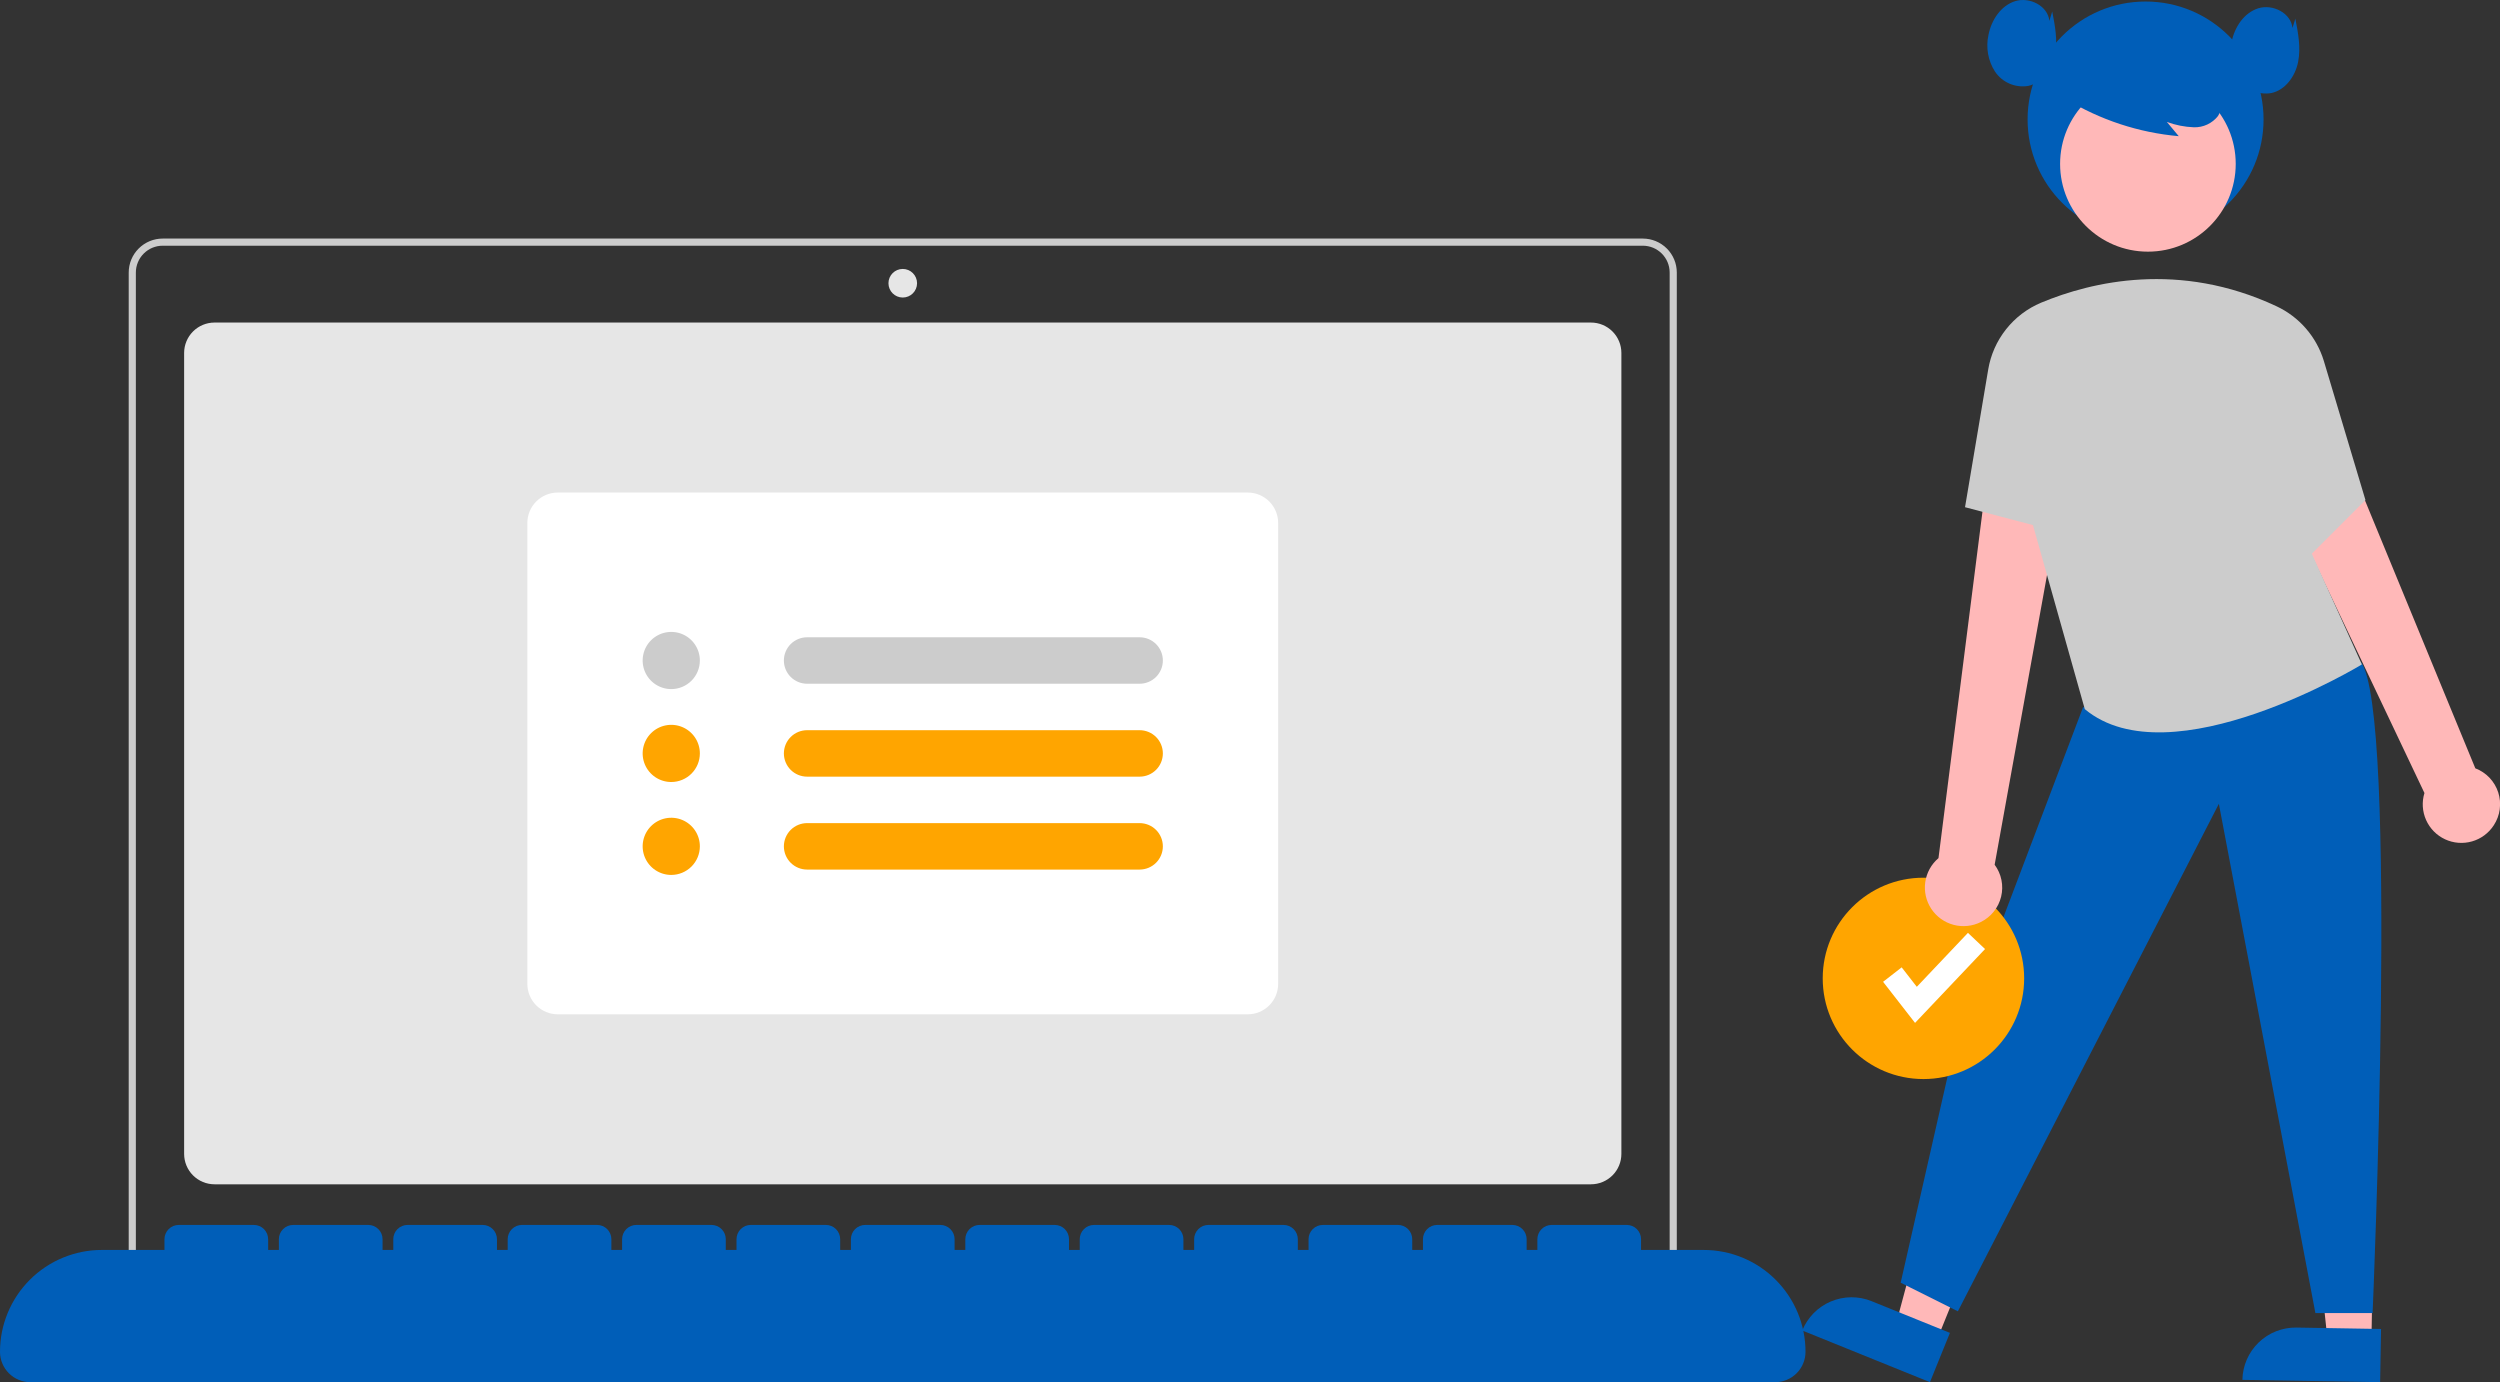 <svg width="662" height="366" viewBox="0 0 662 366" fill="none" xmlns="http://www.w3.org/2000/svg">
<rect x="0" y="0" width="662" height="366" fill="#333333" stroke="none"/>
<g clip-path="url(#clip0_3_42)">
<path d="M421.296 313.603H56.804C54.67 313.601 52.625 312.752 51.116 311.244C49.608 309.736 48.759 307.692 48.757 305.559V93.455C48.759 91.322 49.608 89.278 51.116 87.77C52.625 86.262 54.67 85.413 56.804 85.411H421.296C423.429 85.413 425.475 86.262 426.983 87.77C428.492 89.278 429.341 91.322 429.343 93.455V305.559C429.341 307.692 428.492 309.736 426.983 311.244C425.475 312.752 423.429 313.601 421.296 313.603Z" fill="#E6E6E6"/>
<path d="M444.017 343.288H34.082V72.162C34.085 69.779 35.033 67.494 36.72 65.808C38.406 64.123 40.692 63.175 43.076 63.172H435.024C437.408 63.175 439.694 64.123 441.38 65.808C443.066 67.494 444.015 69.779 444.017 72.162V343.288ZM35.976 341.395H442.124V72.162C442.122 70.281 441.373 68.477 440.042 67.146C438.711 65.815 436.906 65.067 435.024 65.065H43.076C41.194 65.067 39.389 65.815 38.058 67.146C36.727 68.477 35.978 70.281 35.976 72.162V341.395Z" fill="#CCCCCC"/>
<path d="M239.05 78.787C241.141 78.787 242.837 77.092 242.837 75.001C242.837 72.911 241.141 71.216 239.05 71.216C236.958 71.216 235.263 72.911 235.263 75.001C235.263 77.092 236.958 78.787 239.05 78.787Z" fill="#E6E6E6"/>
<path d="M330.41 268.59H147.69C145.557 268.588 143.511 267.739 142.003 266.231C140.494 264.723 139.645 262.679 139.643 260.546V138.469C139.645 136.336 140.494 134.292 142.003 132.784C143.511 131.276 145.557 130.427 147.69 130.425H330.41C332.543 130.427 334.588 131.276 336.097 132.784C337.606 134.292 338.454 136.336 338.457 138.469V260.546C338.454 262.679 337.606 264.723 336.097 266.231C334.588 267.739 332.543 268.588 330.41 268.59Z" fill="white"/>
<path d="M177.749 182.473C176.251 182.473 174.787 182.029 173.541 181.197C172.296 180.365 171.325 179.183 170.752 177.799C170.178 176.416 170.028 174.894 170.321 173.425C170.613 171.957 171.334 170.608 172.393 169.549C173.453 168.49 174.802 167.769 176.271 167.477C177.741 167.185 179.263 167.335 180.647 167.908C182.031 168.481 183.214 169.451 184.046 170.696C184.879 171.941 185.323 173.405 185.323 174.902C185.321 176.909 184.522 178.834 183.102 180.253C181.682 181.672 179.757 182.471 177.749 182.473Z" fill="#CCCCCC"/>
<path d="M177.749 207.078C176.251 207.078 174.787 206.634 173.541 205.802C172.296 204.97 171.325 203.788 170.752 202.404C170.178 201.021 170.028 199.499 170.321 198.03C170.613 196.561 171.334 195.212 172.393 194.154C173.453 193.095 174.802 192.374 176.271 192.082C177.741 191.79 179.263 191.94 180.647 192.513C182.031 193.086 183.214 194.056 184.046 195.301C184.879 196.546 185.323 198.01 185.323 199.507C185.321 201.514 184.522 203.438 183.102 204.858C181.682 206.277 179.757 207.075 177.749 207.078Z" fill="#FFA500"/>
<path d="M177.749 231.682C176.251 231.682 174.787 231.238 173.541 230.407C172.296 229.575 171.325 228.392 170.752 227.009C170.178 225.626 170.028 224.103 170.321 222.635C170.613 221.166 171.334 219.817 172.393 218.758C173.453 217.7 174.802 216.979 176.271 216.687C177.741 216.394 179.263 216.544 180.647 217.117C182.031 217.69 183.214 218.661 184.046 219.906C184.879 221.151 185.323 222.614 185.323 224.112C185.321 226.119 184.522 228.043 183.102 229.463C181.682 230.882 179.757 231.68 177.749 231.682Z" fill="#FFA500"/>
<path d="M213.725 168.751C212.093 168.751 210.528 169.399 209.373 170.553C208.219 171.706 207.571 173.271 207.571 174.902C207.571 176.534 208.219 178.098 209.373 179.252C210.528 180.405 212.093 181.053 213.725 181.053H301.771C303.403 181.053 304.968 180.405 306.122 179.252C307.276 178.098 307.925 176.534 307.925 174.902C307.925 173.271 307.276 171.706 306.122 170.553C304.968 169.399 303.403 168.751 301.771 168.751H213.725Z" fill="#CCCCCC"/>
<path d="M213.725 193.356C212.093 193.356 210.528 194.004 209.373 195.157C208.219 196.311 207.571 197.876 207.571 199.507C207.571 201.138 208.219 202.703 209.373 203.857C210.528 205.01 212.093 205.658 213.725 205.658H301.771C303.403 205.658 304.968 205.01 306.122 203.857C307.276 202.703 307.925 201.138 307.925 199.507C307.925 197.876 307.276 196.311 306.122 195.157C304.968 194.004 303.403 193.356 301.771 193.356H213.725Z" fill="#FFA500"/>
<path d="M213.725 217.961C212.093 217.961 210.528 218.609 209.373 219.762C208.219 220.916 207.571 222.48 207.571 224.112C207.571 225.743 208.219 227.308 209.373 228.461C210.528 229.615 212.093 230.263 213.725 230.263H301.771C303.403 230.263 304.968 229.615 306.122 228.461C307.276 227.308 307.925 225.743 307.925 224.112C307.925 222.48 307.276 220.916 306.122 219.762C304.968 218.609 303.403 217.961 301.771 217.961H213.725Z" fill="#FFA500"/>
<path d="M627.956 355.187L616.351 354.992L611.581 310.155L628.709 310.443L627.956 355.187Z" fill="#FFB8B8"/>
<path d="M608.118 351.538L630.499 351.914L630.262 366L593.789 365.387C593.82 363.538 594.215 361.712 594.952 360.015C595.689 358.318 596.753 356.782 598.084 355.496C599.414 354.21 600.985 353.199 602.707 352.52C604.429 351.841 606.267 351.507 608.118 351.538Z" fill="#005EB8"/>
<path d="M512.789 355.081L502.03 350.728L513.708 307.175L529.587 313.601L512.789 355.081Z" fill="#FFB8B8"/>
<path d="M495.59 344.546L516.339 352.941L511.05 366L477.237 352.318C478.64 348.855 481.361 346.09 484.803 344.633C488.245 343.175 492.125 343.144 495.59 344.546Z" fill="#005EB8"/>
<path d="M551.58 187.304L517.498 277.206L503.297 339.665L518.444 347.235L587.556 212.855L613.118 347.708H628.265C628.265 347.708 635.192 187.764 625.101 175.232L551.58 187.304Z" fill="#005EB8"/>
<path d="M509.327 285.735C524.057 285.735 535.998 273.799 535.998 259.075C535.998 244.351 524.057 232.415 509.327 232.415C494.597 232.415 482.656 244.351 482.656 259.075C482.656 273.799 494.597 285.735 509.327 285.735Z" fill="#FFA500"/>
<path d="M507.104 270.863L498.639 259.983L503.562 256.156L507.57 261.307L521.11 247.021L525.638 251.308L507.104 270.863Z" fill="white"/>
<path d="M568.148 62.861C585.402 62.861 599.39 48.879 599.39 31.632C599.39 14.384 585.402 0.403 568.148 0.403C550.893 0.403 536.906 14.384 536.906 31.632C536.906 48.879 550.893 62.861 568.148 62.861Z" fill="#005EB8"/>
<path d="M524.547 244.14C525.878 243.478 527.048 242.532 527.974 241.369C528.9 240.206 529.559 238.854 529.906 237.409C530.253 235.964 530.278 234.46 529.981 233.004C529.683 231.548 529.07 230.175 528.184 228.981L551.884 97.876L529.768 97.584L513.31 227.231C511.402 228.851 510.156 231.115 509.807 233.592C509.457 236.07 510.03 238.59 511.415 240.674C512.8 242.759 514.902 244.263 517.322 244.901C519.743 245.54 522.313 245.269 524.547 244.14Z" fill="#FFB8B8"/>
<path d="M660.355 218.532C661.19 217.26 661.729 215.817 661.932 214.309C662.135 212.8 661.996 211.266 661.527 209.818C661.058 208.371 660.269 207.047 659.22 205.944C658.17 204.842 656.887 203.989 655.464 203.448L613.144 100.695C612.108 98.18 610.537 95.921 608.539 94.075C606.541 92.229 604.165 90.84 601.576 90.005C598.987 89.17 596.247 88.909 593.546 89.24C590.846 89.571 588.25 90.487 585.939 91.922L641.992 209.988C641.269 212.346 641.424 214.886 642.428 217.139C643.432 219.392 645.217 221.206 647.454 222.247C649.691 223.288 652.229 223.485 654.6 222.802C656.971 222.12 659.015 220.603 660.355 218.532Z" fill="#FFB8B8"/>
<path d="M568.767 66.641C581.609 66.641 592.019 56.234 592.019 43.398C592.019 30.561 581.609 20.155 568.767 20.155C555.924 20.155 545.514 30.561 545.514 43.398C545.514 56.234 555.924 66.641 568.767 66.641Z" fill="#FFB8B8"/>
<path d="M540.492 80.148C553.903 74.567 577.058 69.051 602.768 81.073C605.777 82.475 608.455 84.497 610.627 87.007C612.799 89.516 614.415 92.457 615.37 95.635L626.372 132.417L612.171 146.612L625.425 175.948C625.425 175.948 574.775 206.704 552.053 187.777L538.326 139.041L520.338 134.309L526.474 97.865C527.122 93.968 528.747 90.299 531.199 87.201C533.65 84.102 536.847 81.676 540.492 80.148Z" fill="#CCCCCC"/>
<path d="M547.018 26.209C556.099 31.75 566.337 35.122 576.934 36.062L573.781 32.286C576.077 33.134 578.493 33.614 580.939 33.706C582.164 33.742 583.38 33.49 584.49 32.971C585.599 32.452 586.572 31.68 587.329 30.717C587.948 29.717 588.315 28.582 588.4 27.41C588.485 26.238 588.285 25.062 587.817 23.984C586.856 21.832 585.361 19.963 583.472 18.553C580.126 15.907 576.176 14.129 571.975 13.379C567.774 12.628 563.453 12.928 559.396 14.252C556.614 15.083 554.122 16.681 552.206 18.863C551.264 19.962 550.609 21.277 550.302 22.691C549.994 24.105 550.042 25.573 550.442 26.964" fill="#005EB8"/>
<path d="M542.669 5.528C542.291 1.553 537.42 -0.894 533.611 0.307C529.801 1.507 527.3 5.341 526.544 9.262C526.181 10.913 526.146 12.619 526.444 14.284C526.741 15.948 527.364 17.537 528.277 18.96C529.221 20.365 530.549 21.47 532.103 22.142C533.656 22.815 535.371 23.028 537.042 22.756C540.809 21.953 543.419 18.276 544.166 14.498C544.913 10.721 544.171 6.826 543.431 3.048" fill="#005EB8"/>
<path d="M607.047 7.42C606.669 3.446 601.798 0.999 597.989 2.199C594.179 3.4 591.678 7.234 590.922 11.154C590.558 12.805 590.524 14.512 590.822 16.176C591.119 17.84 591.742 19.43 592.655 20.853C593.599 22.258 594.927 23.362 596.481 24.035C598.034 24.708 599.748 24.921 601.42 24.648C605.187 23.846 607.797 20.168 608.544 16.391C609.291 12.614 608.549 8.719 607.809 4.94" fill="#005EB8"/>
<path d="M451.118 330.986H434.55V328.147C434.55 327.143 434.151 326.18 433.441 325.47C432.731 324.76 431.768 324.361 430.763 324.361H410.882C409.878 324.361 408.914 324.76 408.204 325.47C407.494 326.18 407.095 327.143 407.095 328.147V330.986H404.255V328.147C404.255 327.143 403.856 326.18 403.146 325.47C402.435 324.76 401.472 324.361 400.468 324.361H380.586C379.582 324.361 378.619 324.76 377.909 325.47C377.198 326.18 376.799 327.143 376.799 328.147V330.986H373.959V328.147C373.959 327.143 373.56 326.18 372.85 325.47C372.14 324.76 371.177 324.361 370.172 324.361H350.291C349.287 324.361 348.323 324.76 347.613 325.47C346.903 326.18 346.504 327.143 346.504 328.147V330.986H343.664V328.147C343.664 327.143 343.265 326.18 342.555 325.47C341.845 324.76 340.881 324.361 339.877 324.361H319.996C318.991 324.361 318.028 324.76 317.318 325.47C316.608 326.18 316.209 327.143 316.209 328.147V330.986H313.368V328.147C313.368 327.143 312.969 326.18 312.259 325.47C311.549 324.76 310.586 324.361 309.581 324.361H289.7C288.696 324.361 287.733 324.76 287.022 325.47C286.312 326.18 285.913 327.143 285.913 328.147V330.986H283.073V328.147C283.073 327.143 282.674 326.18 281.964 325.47C281.254 324.76 280.29 324.361 279.286 324.361H259.405C258.4 324.361 257.437 324.76 256.727 325.47C256.017 326.18 255.618 327.143 255.618 328.147V330.986H252.778V328.147C252.778 327.143 252.379 326.18 251.668 325.47C250.958 324.76 249.995 324.361 248.991 324.361H229.109C228.105 324.361 227.142 324.76 226.431 325.47C225.721 326.18 225.322 327.143 225.322 328.147V330.986H222.482V328.147C222.482 327.143 222.083 326.18 221.373 325.47C220.663 324.76 219.7 324.361 218.695 324.361H198.814C197.809 324.361 196.846 324.76 196.136 325.47C195.426 326.18 195.027 327.143 195.027 328.147V330.986H192.187V328.147C192.187 327.143 191.788 326.18 191.078 325.47C190.367 324.76 189.404 324.361 188.4 324.361H168.518C167.514 324.361 166.551 324.76 165.841 325.47C165.13 326.18 164.731 327.143 164.731 328.147V330.986H161.891V328.147C161.891 327.143 161.492 326.18 160.782 325.47C160.072 324.76 159.109 324.361 158.104 324.361H138.223C137.219 324.361 136.255 324.76 135.545 325.47C134.835 326.18 134.436 327.143 134.436 328.147V330.986H131.596V328.147C131.596 327.143 131.197 326.18 130.487 325.47C129.776 324.76 128.813 324.361 127.809 324.361H107.927C106.923 324.361 105.96 324.76 105.25 325.47C104.54 326.18 104.141 327.143 104.141 328.147V330.986H101.3V328.147C101.3 327.143 100.901 326.18 100.191 325.47C99.481 324.76 98.518 324.361 97.513 324.361H77.632C76.628 324.361 75.665 324.76 74.954 325.47C74.244 326.18 73.845 327.143 73.845 328.147V330.986H71.005V328.147C71.005 327.143 70.606 326.18 69.896 325.47C69.186 324.76 68.222 324.361 67.218 324.361H47.337C46.332 324.361 45.369 324.76 44.659 325.47C43.949 326.18 43.55 327.143 43.55 328.147V330.986H26.982C19.826 330.986 12.963 333.827 7.903 338.885C2.843 343.943 0 350.803 0 357.956C0 360.089 0.848 362.136 2.357 363.644C3.866 365.153 5.913 366 8.047 366H470.053C472.187 366 474.234 365.153 475.743 363.644C477.252 362.136 478.1 360.09 478.1 357.956C478.1 350.803 475.257 343.943 470.197 338.885C465.137 333.827 458.274 330.986 451.118 330.986Z" fill="#005EB8"/>
</g>
<defs>
<clipPath id="clip0_3_42">
<rect width="662" height="366" fill="white"/>
</clipPath>
</defs>
</svg>
